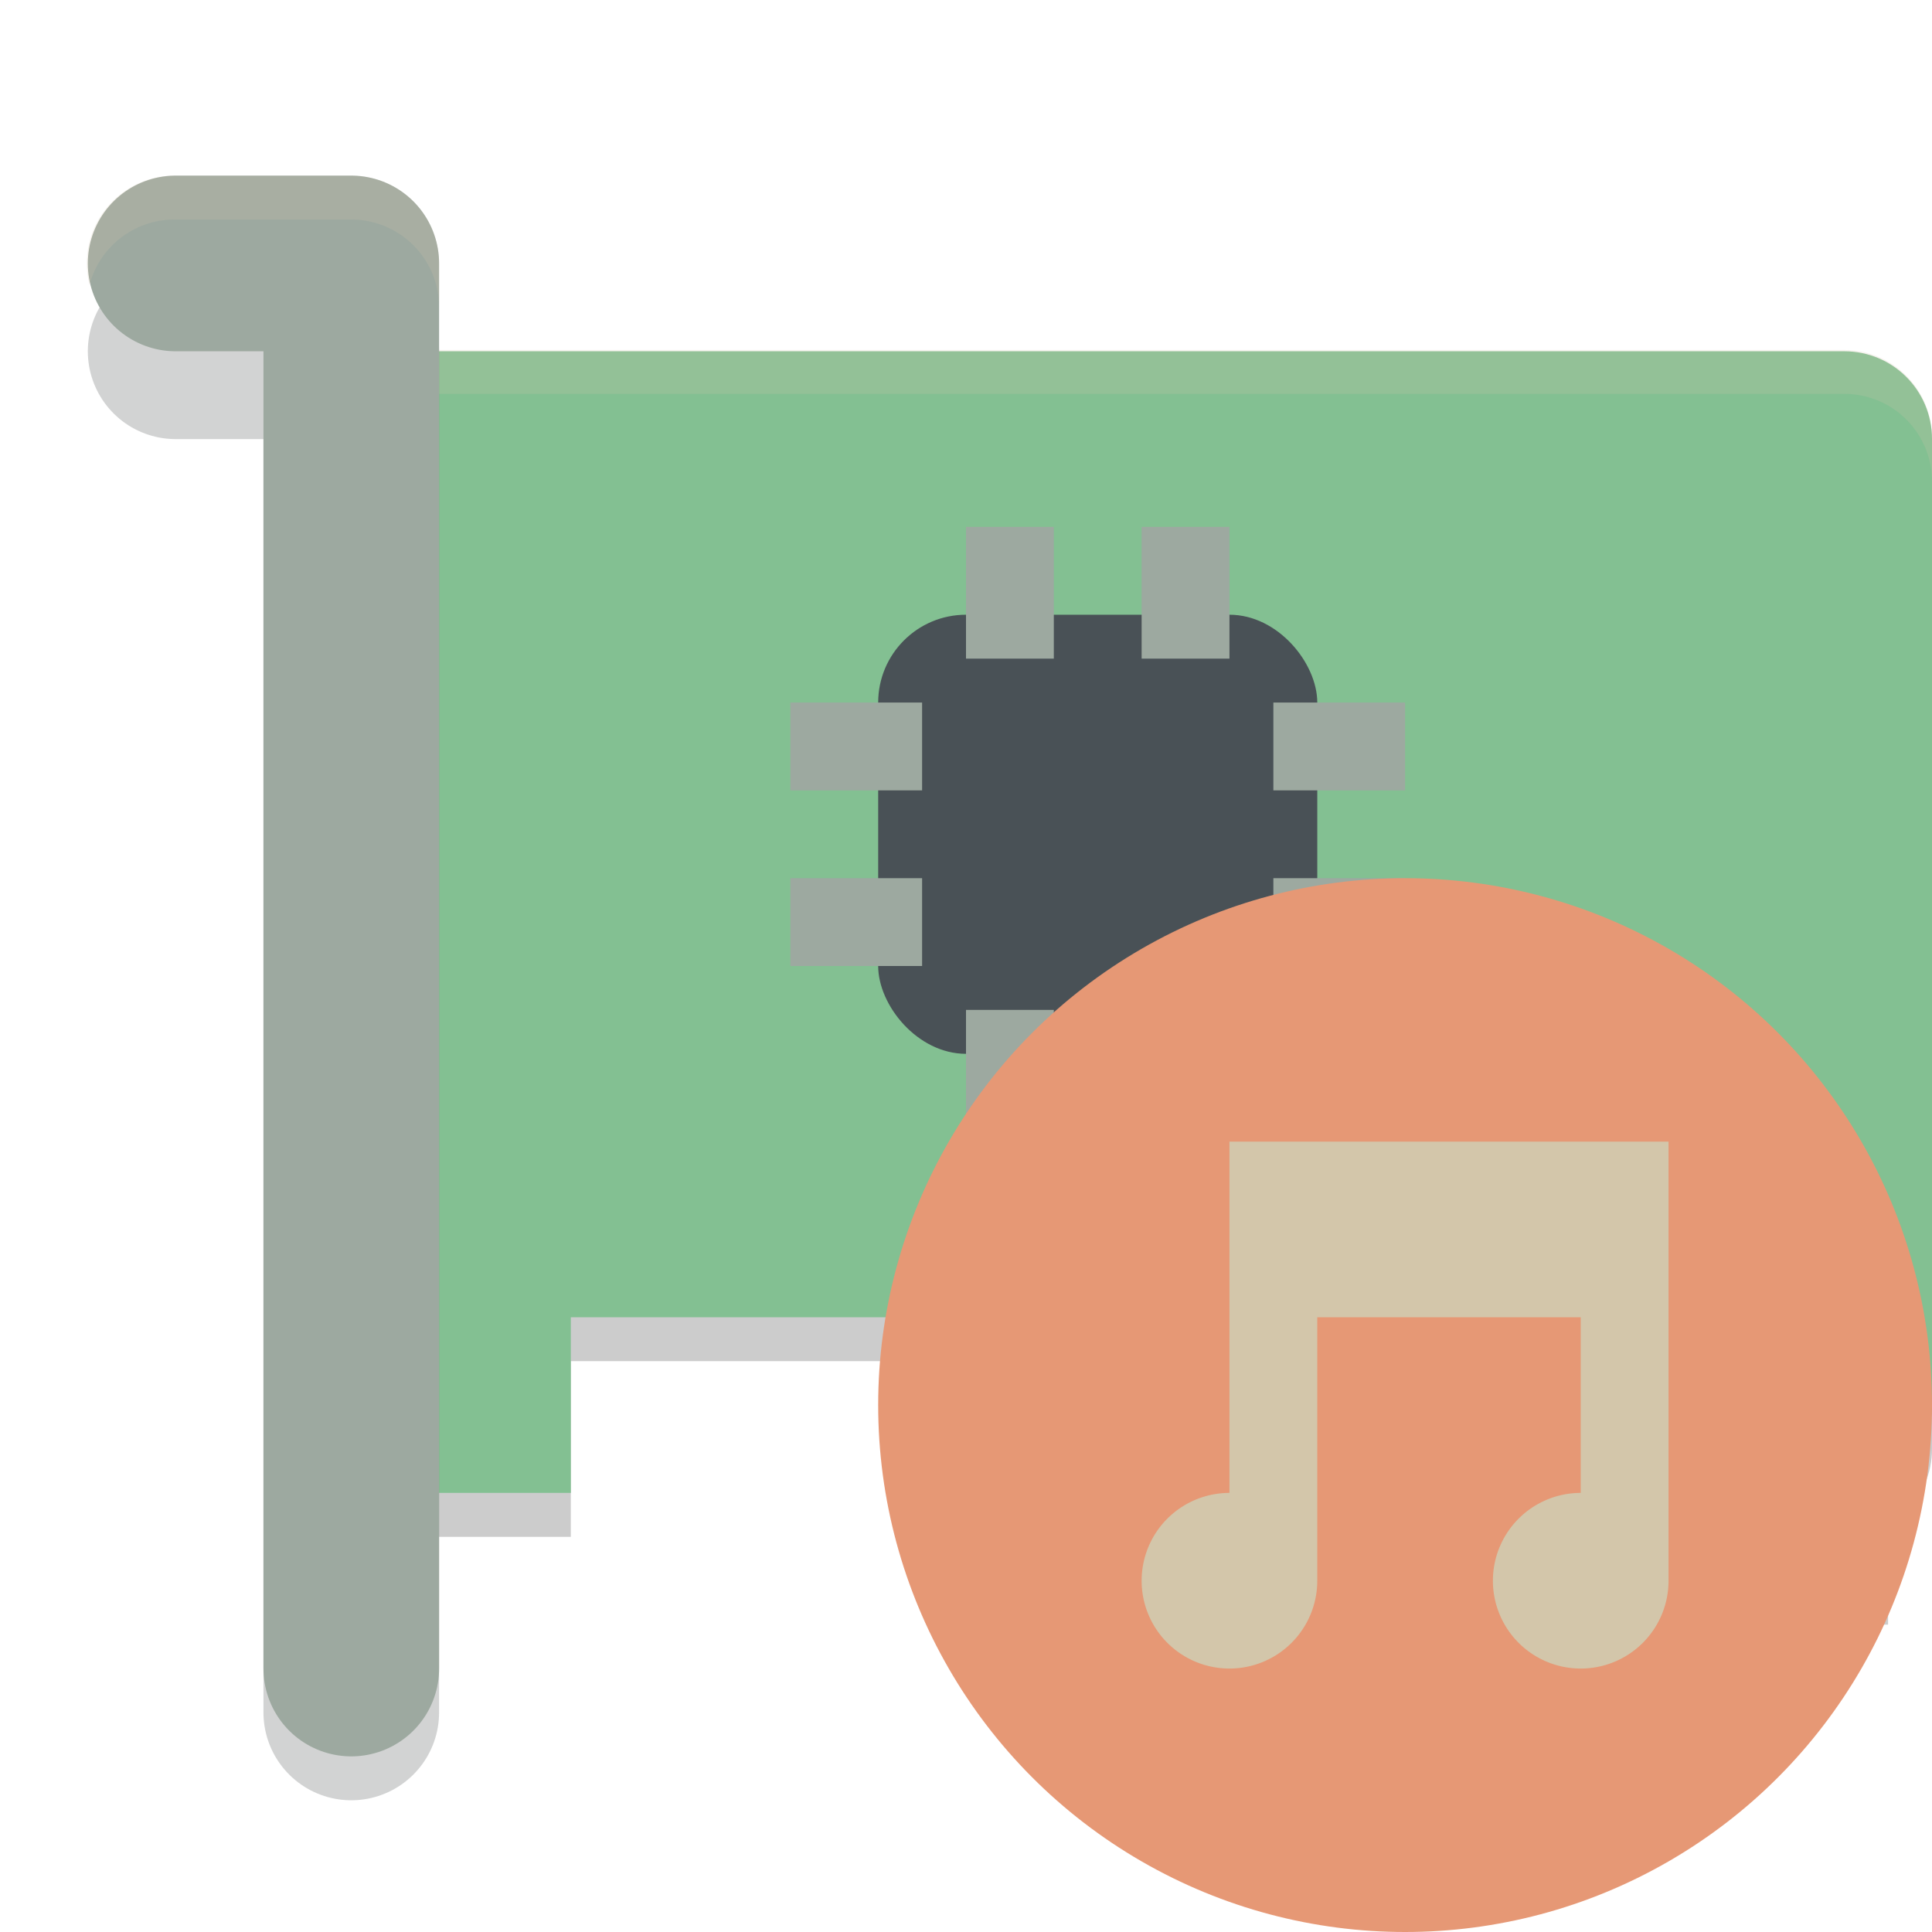<svg width="22" height="22" version="1.1" xmlns="http://www.w3.org/2000/svg">
 <g transform="translate(-1,-1)">
  <g>
   <path d="m6 5.5c-0.554 0-1 0.446-1 1v11c0 0.554 0.446 1 1 1h1.5v-2h5v2h9.5c0.554 0 1-0.446 1-1v-11c0-0.554-0.446-1-1-1z" style="opacity:.2"/>
   <path d="m6 5c-0.554 0-1 0.446-1 1v11c0 0.554 0.446 1 1 1h1.5v-2h5v2h9.5c0.554 0 1-0.446 1-1v-11c0-0.554-0.446-1-1-1z" style="fill:#83c092"/>
   <path d="m6 4.985c-0.554 0-1 0.446-1 1v0.5c0-0.554 0.446-1 1-1h16c0.554 0 1 0.446 1 1v-0.5c0-0.554-0.446-1-1-1z" style="fill:#d3c6aa;opacity:.2"/>
   <g style="opacity:.2">
    <rect x="13" y="16.5" width="2" height="3"/>
    <rect x="15.5" y="16.5" width="2" height="3"/>
    <rect x="18" y="16.5" width="2" height="3"/>
    <rect x="20.5" y="16.5" width="2" height="3"/>
   </g>
   <g style="fill:#dbbc7f">
    <rect x="13" y="16" width="2" height="3"/>
    <rect x="15.5" y="16" width="2" height="3"/>
    <rect x="18" y="16" width="2" height="3"/>
    <rect x="20.5" y="16" width="2" height="3"/>
   </g>
   <rect x="11" y="8" width="5" height="5" rx="1" ry="1" style="fill:#495156"/>
   <g style="fill:#9da9a0">
    <rect x="12" y="7" width="1" height="1.5"/>
    <rect x="14" y="7" width="1" height="1.5"/>
    <rect x="12" y="12.5" width="1" height="1.5"/>
    <rect x="14" y="12.5" width="1" height="1.5"/>
    <rect transform="rotate(90)" x="9" y="-17" width="1" height="1.5"/>
    <rect transform="rotate(90)" x="11" y="-17" width="1" height="1.5"/>
    <rect transform="rotate(90)" x="9" y="-11.5" width="1" height="1.5"/>
    <rect transform="rotate(90)" x="11" y="-11.5" width="1" height="1.5"/>
   </g>
   <path d="m3 5h2v15.5" style="fill:none;opacity:.2;stroke-linecap:round;stroke-linejoin:round;stroke-width:2;stroke:#1e2326"/>
   <path d="m3 4h2v16" style="fill:none;stroke-linecap:round;stroke-linejoin:round;stroke-width:2;stroke:#9da9a0"/>
   <path d="m3 3a1 1 0 0 0-0.981 1.246 1 1 0 0 1 0.981-0.746h2a1 1 0 0 1 1 1v-0.5a1 1 0 0 0-1-1z" style="fill:#d3c6aa;opacity:.2"/>
  </g>
  <circle cx="17" cy="17" r="6" style="fill:#e69875"/>
  <path d="m15 14v4a1 1 0 0 0-1 1 1 1 0 0 0 1 1 1 1 0 0 0 1-1v-3h3v2a1 1 0 0 0-1 1 1 1 0 0 0 1 1 1 1 0 0 0 1-1v-5h-4z" style="fill:#d3c6aa"/>
 </g>
</svg>
